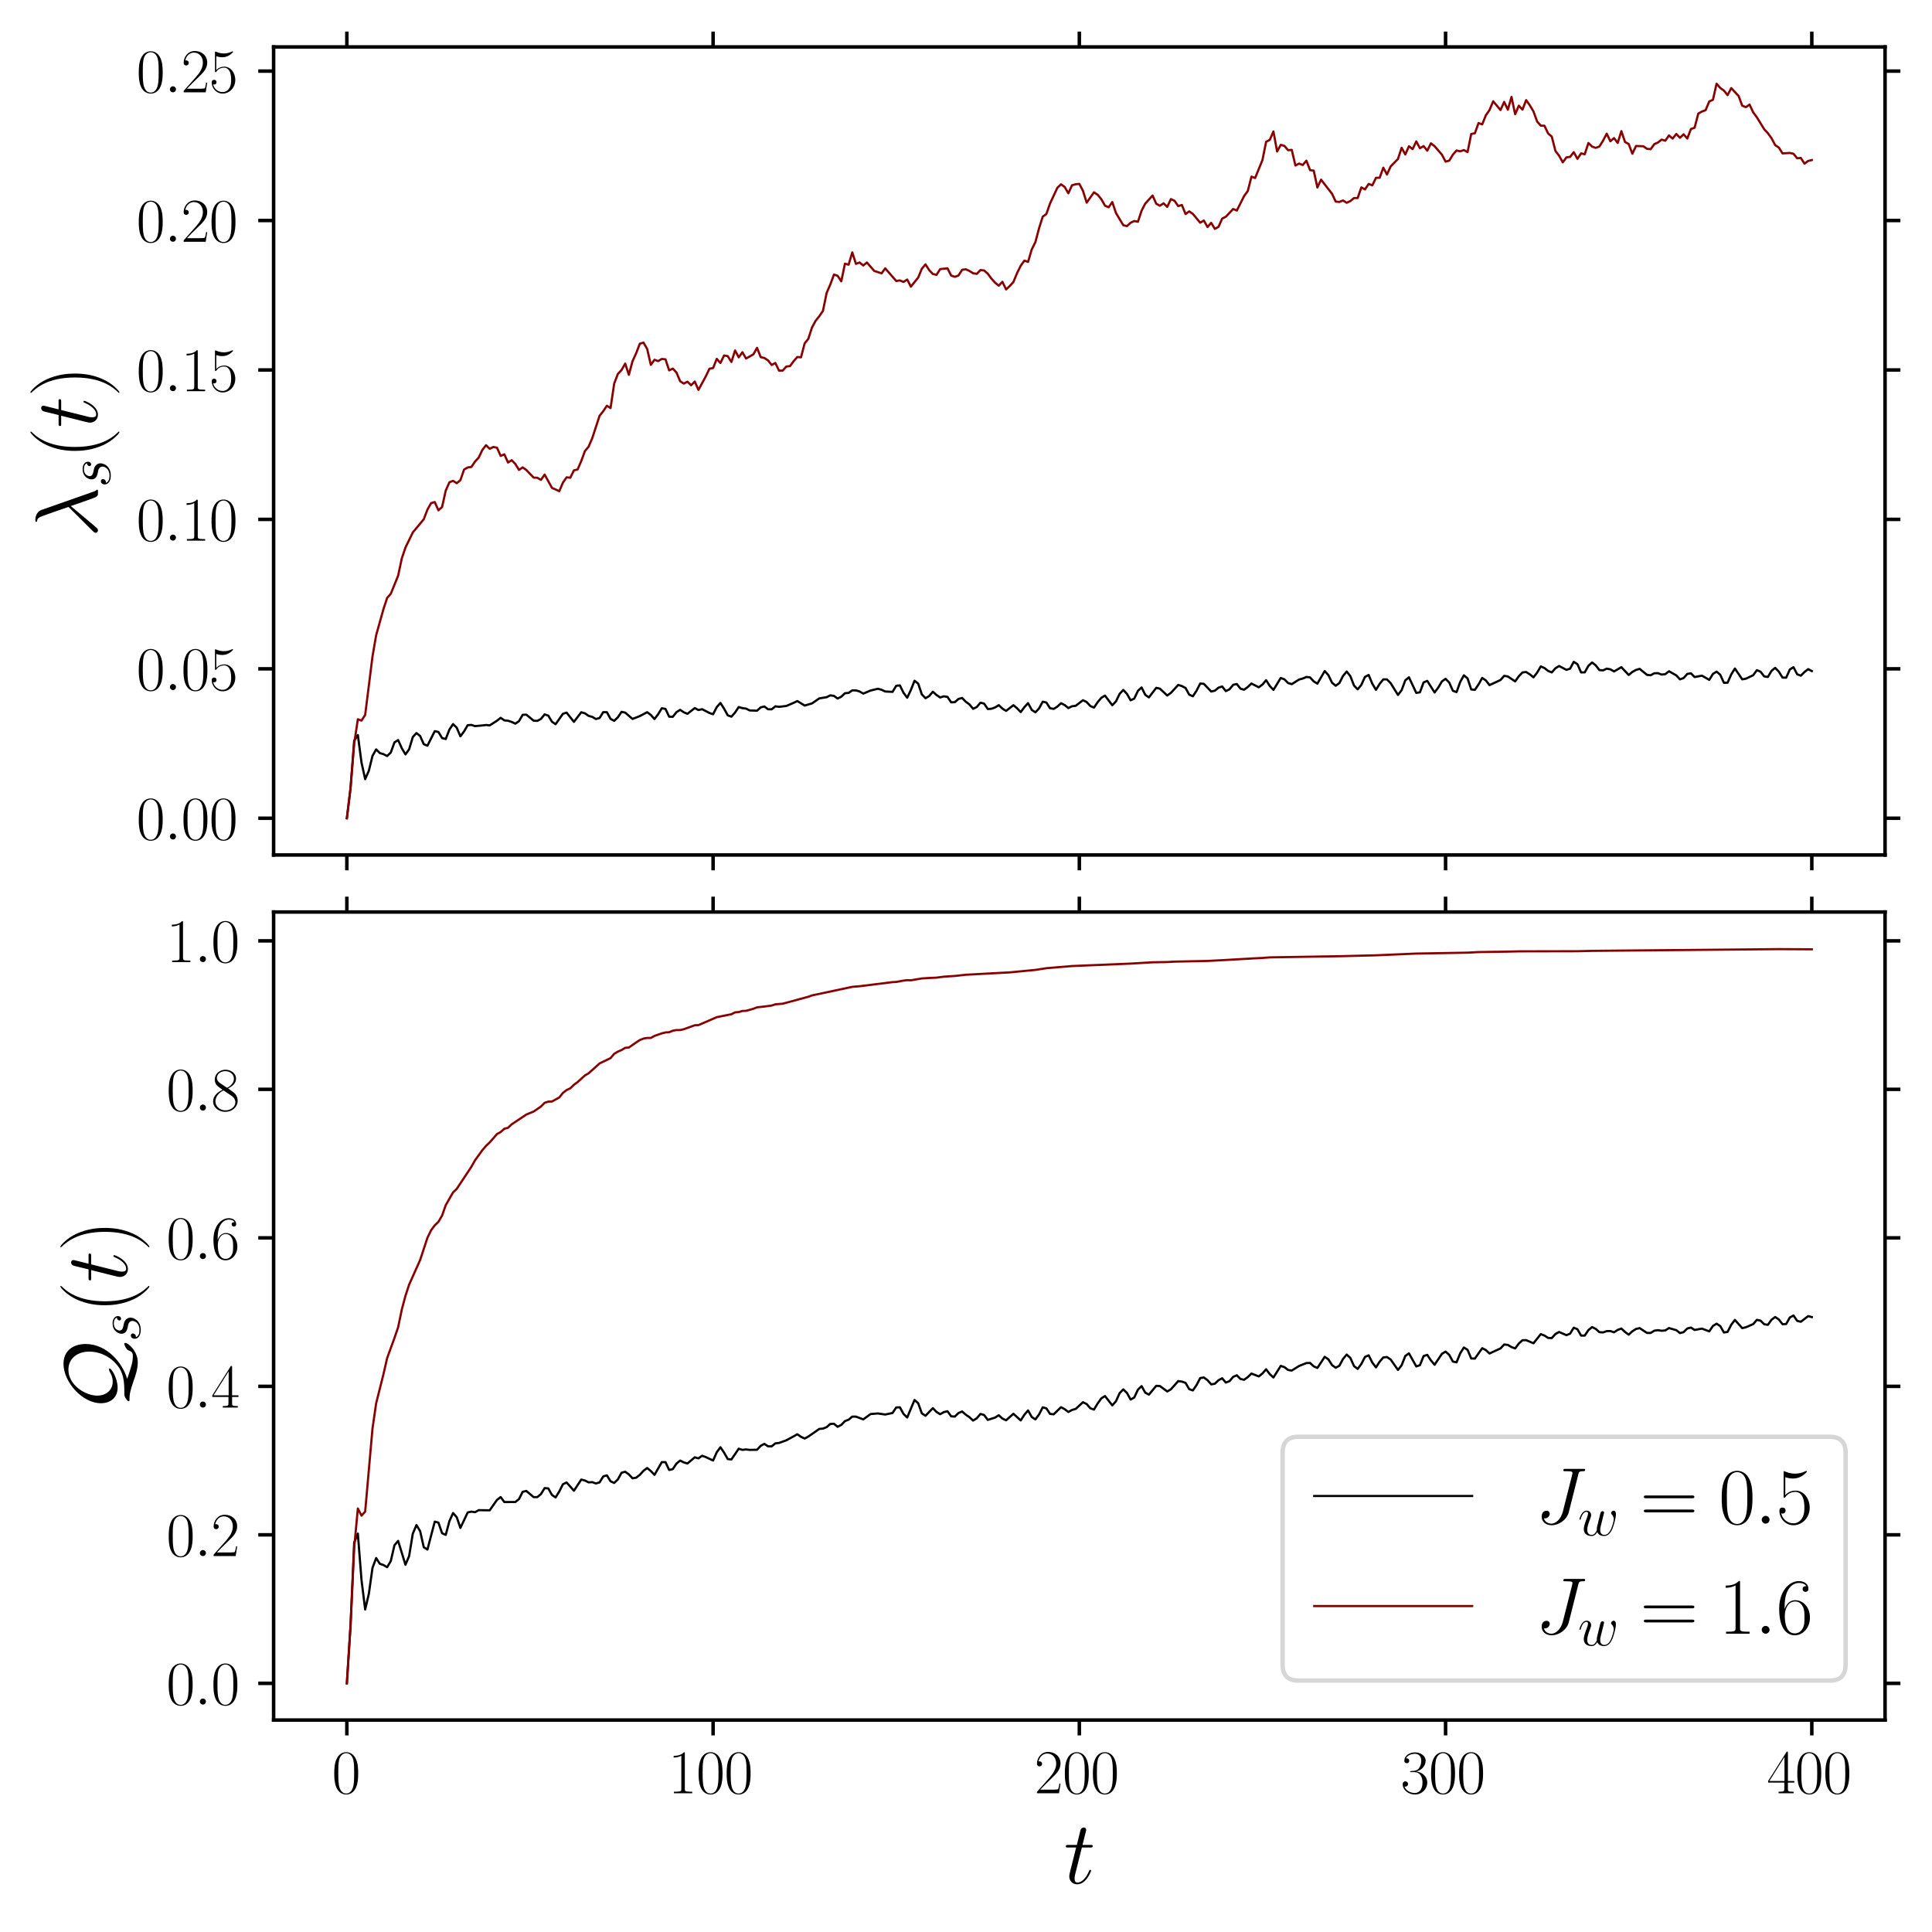 <?xml version="1.0" encoding="utf-8" standalone="no"?>
<!DOCTYPE svg PUBLIC "-//W3C//DTD SVG 1.1//EN"
  "http://www.w3.org/Graphics/SVG/1.1/DTD/svg11.dtd">
<svg xmlns:xlink="http://www.w3.org/1999/xlink" width="440.4pt" height="440.4pt" viewBox="0 0 440.4 440.4" xmlns="http://www.w3.org/2000/svg" version="1.1">
 <defs>
  <style type="text/css">*{stroke-linejoin: round; stroke-linecap: butt}</style>
 </defs>
 <g id="figure_1">
  <g id="patch_1">
   <path d="M 0 440.4 
L 440.4 440.4 
L 440.4 0 
L 0 0 
z
" style="fill: #ffffff"/>
  </g>
  <g id="axes_1">
   <g id="patch_2">
    <path d="M 62.37 194.894 
L 429.7 194.894 
L 429.7 10.7 
L 62.37 10.7 
z
" style="fill: #ffffff"/>
   </g>
   <g id="matplotlib.axis_1">
    <g id="xtick_1">
     <g id="line2d_1">
      <defs>
       <path id="mecd493f47d" d="M 0 0 
L 0 3.5 
" style="stroke: #000000; stroke-width: 0.8"/>
      </defs>
      <g>
       <use xlink:href="#mecd493f47d" x="79.067" y="194.894" style="stroke: #000000; stroke-width: 0.8"/>
      </g>
     </g>
     <g id="line2d_2">
      <defs>
       <path id="m2dded5f8b8" d="M 0 0 
L 0 -3.5 
" style="stroke: #000000; stroke-width: 0.8"/>
      </defs>
      <g>
       <use xlink:href="#m2dded5f8b8" x="79.067" y="10.7" style="stroke: #000000; stroke-width: 0.8"/>
      </g>
     </g>
    </g>
    <g id="xtick_2">
     <g id="line2d_3">
      <g>
       <use xlink:href="#mecd493f47d" x="162.551" y="194.894" style="stroke: #000000; stroke-width: 0.8"/>
      </g>
     </g>
     <g id="line2d_4">
      <g>
       <use xlink:href="#m2dded5f8b8" x="162.551" y="10.7" style="stroke: #000000; stroke-width: 0.8"/>
      </g>
     </g>
    </g>
    <g id="xtick_3">
     <g id="line2d_5">
      <g>
       <use xlink:href="#mecd493f47d" x="246.035" y="194.894" style="stroke: #000000; stroke-width: 0.8"/>
      </g>
     </g>
     <g id="line2d_6">
      <g>
       <use xlink:href="#m2dded5f8b8" x="246.035" y="10.7" style="stroke: #000000; stroke-width: 0.8"/>
      </g>
     </g>
    </g>
    <g id="xtick_4">
     <g id="line2d_7">
      <g>
       <use xlink:href="#mecd493f47d" x="329.519" y="194.894" style="stroke: #000000; stroke-width: 0.8"/>
      </g>
     </g>
     <g id="line2d_8">
      <g>
       <use xlink:href="#m2dded5f8b8" x="329.519" y="10.7" style="stroke: #000000; stroke-width: 0.8"/>
      </g>
     </g>
    </g>
    <g id="xtick_5">
     <g id="line2d_9">
      <g>
       <use xlink:href="#mecd493f47d" x="413.003" y="194.894" style="stroke: #000000; stroke-width: 0.8"/>
      </g>
     </g>
     <g id="line2d_10">
      <g>
       <use xlink:href="#m2dded5f8b8" x="413.003" y="10.7" style="stroke: #000000; stroke-width: 0.8"/>
      </g>
     </g>
    </g>
   </g>
   <g id="matplotlib.axis_2">
    <g id="ytick_1">
     <g id="line2d_11">
      <defs>
       <path id="m2d0b36e324" d="M 0 0 
L -3.5 0 
" style="stroke: #000000; stroke-width: 0.8"/>
      </defs>
      <g>
       <use xlink:href="#m2d0b36e324" x="62.37" y="186.522" style="stroke: #000000; stroke-width: 0.8"/>
      </g>
     </g>
     <g id="line2d_12">
      <defs>
       <path id="m703e71d0cb" d="M 0 0 
L 3.5 0 
" style="stroke: #000000; stroke-width: 0.8"/>
      </defs>
      <g>
       <use xlink:href="#m703e71d0cb" x="429.7" y="186.522" style="stroke: #000000; stroke-width: 0.8"/>
      </g>
     </g>
     <g id="text_1">
      <!-- $\mathdefault{0.00}$ -->
      <g transform="translate(31.091 191.365) scale(0.14 -0.14)">
       <defs>
        <path id="CMR17-30" d="M 2688 2025 
C 2688 2416 2682 3080 2413 3591 
C 2176 4039 1798 4198 1466 4198 
C 1158 4198 768 4058 525 3597 
C 269 3118 243 2524 243 2025 
C 243 1661 250 1106 448 619 
C 723 -39 1216 -128 1466 -128 
C 1760 -128 2208 -7 2470 600 
C 2662 1042 2688 1559 2688 2025 
z
M 1466 -26 
C 1056 -26 813 325 723 812 
C 653 1188 653 1738 653 2096 
C 653 2588 653 2997 736 3387 
C 858 3929 1216 4096 1466 4096 
C 1728 4096 2067 3923 2189 3400 
C 2272 3036 2278 2607 2278 2096 
C 2278 1680 2278 1169 2202 792 
C 2067 95 1690 -26 1466 -26 
z
" transform="scale(0.016)"/>
        <path id="CMMI12-3a" d="M 1178 307 
C 1178 492 1024 619 870 619 
C 685 619 557 466 557 313 
C 557 128 710 0 864 0 
C 1050 0 1178 153 1178 307 
z
" transform="scale(0.016)"/>
       </defs>
       <use xlink:href="#CMR17-30" transform="scale(0.996)"/>
       <use xlink:href="#CMMI12-3a" transform="translate(45.69 0) scale(0.996)"/>
       <use xlink:href="#CMR17-30" transform="translate(72.788 0) scale(0.996)"/>
       <use xlink:href="#CMR17-30" transform="translate(118.478 0) scale(0.996)"/>
      </g>
     </g>
    </g>
    <g id="ytick_2">
     <g id="line2d_13">
      <g>
       <use xlink:href="#m2d0b36e324" x="62.37" y="152.459" style="stroke: #000000; stroke-width: 0.8"/>
      </g>
     </g>
     <g id="line2d_14">
      <g>
       <use xlink:href="#m703e71d0cb" x="429.7" y="152.459" style="stroke: #000000; stroke-width: 0.8"/>
      </g>
     </g>
     <g id="text_2">
      <!-- $\mathdefault{0.05}$ -->
      <g transform="translate(31.091 157.302) scale(0.14 -0.14)">
       <defs>
        <path id="CMR17-35" d="M 730 3692 
C 794 3666 1056 3584 1325 3584 
C 1920 3584 2246 3911 2432 4100 
C 2432 4157 2432 4192 2394 4192 
C 2387 4192 2374 4192 2323 4163 
C 2099 4058 1837 3973 1517 3973 
C 1325 3973 1037 3999 723 4139 
C 653 4171 640 4171 634 4171 
C 602 4171 595 4164 595 4037 
L 595 2203 
C 595 2089 595 2057 659 2057 
C 691 2057 704 2070 736 2114 
C 941 2401 1222 2522 1542 2522 
C 1766 2522 2246 2382 2246 1289 
C 2246 1085 2246 715 2054 421 
C 1894 159 1645 25 1370 25 
C 947 25 518 320 403 814 
C 429 807 480 795 506 795 
C 589 795 749 840 749 1038 
C 749 1210 627 1280 506 1280 
C 358 1280 262 1190 262 1011 
C 262 454 704 -128 1382 -128 
C 2042 -128 2669 440 2669 1264 
C 2669 2030 2170 2624 1549 2624 
C 1222 2624 947 2503 730 2274 
L 730 3692 
z
" transform="scale(0.016)"/>
       </defs>
       <use xlink:href="#CMR17-30" transform="scale(0.996)"/>
       <use xlink:href="#CMMI12-3a" transform="translate(45.69 0) scale(0.996)"/>
       <use xlink:href="#CMR17-30" transform="translate(72.788 0) scale(0.996)"/>
       <use xlink:href="#CMR17-35" transform="translate(118.478 0) scale(0.996)"/>
      </g>
     </g>
    </g>
    <g id="ytick_3">
     <g id="line2d_15">
      <g>
       <use xlink:href="#m2d0b36e324" x="62.37" y="118.395" style="stroke: #000000; stroke-width: 0.8"/>
      </g>
     </g>
     <g id="line2d_16">
      <g>
       <use xlink:href="#m703e71d0cb" x="429.7" y="118.395" style="stroke: #000000; stroke-width: 0.8"/>
      </g>
     </g>
     <g id="text_3">
      <!-- $\mathdefault{0.10}$ -->
      <g transform="translate(31.091 123.238) scale(0.14 -0.14)">
       <defs>
        <path id="CMR17-31" d="M 1702 4058 
C 1702 4192 1696 4192 1606 4192 
C 1357 3916 979 3827 621 3827 
C 602 3827 570 3827 563 3808 
C 557 3795 557 3782 557 3648 
C 755 3648 1088 3686 1344 3839 
L 1344 461 
C 1344 236 1331 160 781 160 
L 589 160 
L 589 0 
C 896 0 1216 0 1523 0 
C 1830 0 2150 0 2458 0 
L 2458 160 
L 2266 160 
C 1715 160 1702 230 1702 458 
L 1702 4058 
z
" transform="scale(0.016)"/>
       </defs>
       <use xlink:href="#CMR17-30" transform="scale(0.996)"/>
       <use xlink:href="#CMMI12-3a" transform="translate(45.69 0) scale(0.996)"/>
       <use xlink:href="#CMR17-31" transform="translate(72.788 0) scale(0.996)"/>
       <use xlink:href="#CMR17-30" transform="translate(118.478 0) scale(0.996)"/>
      </g>
     </g>
    </g>
    <g id="ytick_4">
     <g id="line2d_17">
      <g>
       <use xlink:href="#m2d0b36e324" x="62.37" y="84.332" style="stroke: #000000; stroke-width: 0.8"/>
      </g>
     </g>
     <g id="line2d_18">
      <g>
       <use xlink:href="#m703e71d0cb" x="429.7" y="84.332" style="stroke: #000000; stroke-width: 0.8"/>
      </g>
     </g>
     <g id="text_4">
      <!-- $\mathdefault{0.15}$ -->
      <g transform="translate(31.091 89.175) scale(0.14 -0.14)">
       <use xlink:href="#CMR17-30" transform="scale(0.996)"/>
       <use xlink:href="#CMMI12-3a" transform="translate(45.69 0) scale(0.996)"/>
       <use xlink:href="#CMR17-31" transform="translate(72.788 0) scale(0.996)"/>
       <use xlink:href="#CMR17-35" transform="translate(118.478 0) scale(0.996)"/>
      </g>
     </g>
    </g>
    <g id="ytick_5">
     <g id="line2d_19">
      <g>
       <use xlink:href="#m2d0b36e324" x="62.37" y="50.269" style="stroke: #000000; stroke-width: 0.8"/>
      </g>
     </g>
     <g id="line2d_20">
      <g>
       <use xlink:href="#m703e71d0cb" x="429.7" y="50.269" style="stroke: #000000; stroke-width: 0.8"/>
      </g>
     </g>
     <g id="text_5">
      <!-- $\mathdefault{0.20}$ -->
      <g transform="translate(31.091 55.112) scale(0.14 -0.14)">
       <defs>
        <path id="CMR17-32" d="M 2669 989 
L 2554 989 
C 2490 536 2438 459 2413 420 
C 2381 369 1920 369 1830 369 
L 602 369 
C 832 619 1280 1072 1824 1597 
C 2214 1967 2669 2402 2669 3035 
C 2669 3790 2067 4224 1395 4224 
C 691 4224 262 3604 262 3030 
C 262 2780 448 2748 525 2748 
C 589 2748 781 2787 781 3010 
C 781 3207 614 3264 525 3264 
C 486 3264 448 3258 422 3245 
C 544 3790 915 4058 1306 4058 
C 1862 4058 2227 3617 2227 3035 
C 2227 2479 1901 2000 1536 1584 
L 262 146 
L 262 0 
L 2515 0 
L 2669 989 
z
" transform="scale(0.016)"/>
       </defs>
       <use xlink:href="#CMR17-30" transform="scale(0.996)"/>
       <use xlink:href="#CMMI12-3a" transform="translate(45.69 0) scale(0.996)"/>
       <use xlink:href="#CMR17-32" transform="translate(72.788 0) scale(0.996)"/>
       <use xlink:href="#CMR17-30" transform="translate(118.478 0) scale(0.996)"/>
      </g>
     </g>
    </g>
    <g id="ytick_6">
     <g id="line2d_21">
      <g>
       <use xlink:href="#m2d0b36e324" x="62.37" y="16.206" style="stroke: #000000; stroke-width: 0.8"/>
      </g>
     </g>
     <g id="line2d_22">
      <g>
       <use xlink:href="#m703e71d0cb" x="429.7" y="16.206" style="stroke: #000000; stroke-width: 0.8"/>
      </g>
     </g>
     <g id="text_6">
      <!-- $\mathdefault{0.25}$ -->
      <g transform="translate(31.091 21.049) scale(0.14 -0.14)">
       <use xlink:href="#CMR17-30" transform="scale(0.996)"/>
       <use xlink:href="#CMMI12-3a" transform="translate(45.69 0) scale(0.996)"/>
       <use xlink:href="#CMR17-32" transform="translate(72.788 0) scale(0.996)"/>
       <use xlink:href="#CMR17-35" transform="translate(118.478 0) scale(0.996)"/>
      </g>
     </g>
    </g>
    <g id="text_7">
     <!-- $\lambda_s(t)$ -->
     <g transform="translate(22.126 122.532) rotate(-90) scale(0.2 -0.2)">
      <defs>
       <path id="CMMI12-15" d="M 1978 3965 
C 1818 4416 1312 4416 1229 4416 
C 1190 4416 1120 4416 1120 4352 
C 1120 4302 1158 4295 1190 4289 
C 1286 4276 1363 4263 1466 4080 
C 1530 3959 2189 2059 2189 2046 
C 2189 2040 2182 2033 2131 1982 
L 467 311 
C 390 234 339 183 339 102 
C 339 12 416 -64 518 -64 
C 544 -64 614 -51 653 -13 
C 755 82 1670 1194 2253 1881 
C 2419 1383 2624 797 2822 261 
C 2854 166 2886 76 2976 -6 
C 3040 -64 3053 -64 3232 -64 
L 3354 -64 
C 3379 -64 3424 -64 3424 -13 
C 3424 13 3418 19 3392 45 
C 3334 115 3290 229 3264 306 
L 1978 3965 
z
" transform="scale(0.016)"/>
       <path id="CMMI12-73" d="M 1459 1280 
C 1568 1261 1741 1223 1779 1216 
C 1862 1192 2150 1090 2150 783 
C 2150 586 1971 70 1229 70 
C 1094 70 614 70 486 436 
C 742 404 870 603 870 745 
C 870 880 781 950 653 950 
C 512 950 326 841 326 552 
C 326 173 710 -64 1222 -64 
C 2195 -64 2483 651 2483 984 
C 2483 1079 2483 1258 2278 1462 
C 2118 1616 1965 1648 1619 1718 
C 1446 1756 1171 1814 1171 2101 
C 1171 2229 1286 2689 1894 2689 
C 2163 2689 2426 2589 2490 2368 
C 2208 2368 2195 2125 2195 2119 
C 2195 1984 2317 1946 2374 1946 
C 2464 1946 2643 2015 2643 2281 
C 2643 2545 2400 2816 1901 2816 
C 1062 2816 838 2160 838 1899 
C 838 1414 1312 1312 1459 1280 
z
" transform="scale(0.016)"/>
       <path id="CMR17-28" d="M 1958 -1561 
C 1958 -1555 1958 -1542 1939 -1523 
C 1645 -1224 858 -407 858 1581 
C 858 3569 1632 4379 1946 4697 
C 1946 4704 1958 4717 1958 4736 
C 1958 4755 1939 4768 1914 4768 
C 1843 4768 1299 4296 986 3594 
C 666 2887 576 2199 576 1588 
C 576 1128 621 351 1005 -471 
C 1312 -1135 1837 -1600 1914 -1600 
C 1946 -1600 1958 -1587 1958 -1561 
z
" transform="scale(0.016)"/>
       <path id="CMMI12-74" d="M 1286 2566 
L 1875 2566 
C 1997 2566 2061 2566 2061 2681 
C 2061 2752 2022 2752 1894 2752 
L 1331 2752 
L 1568 3692 
C 1594 3781 1594 3794 1594 3840 
C 1594 3943 1510 4000 1427 4000 
C 1376 4000 1229 3981 1178 3775 
L 928 2752 
L 326 2752 
C 198 2752 141 2752 141 2630 
C 141 2566 186 2566 307 2566 
L 877 2566 
L 454 881 
C 403 658 384 594 384 511 
C 384 211 595 -64 954 -64 
C 1600 -64 1946 868 1946 912 
C 1946 951 1920 970 1882 970 
C 1869 970 1843 970 1830 944 
C 1824 938 1818 931 1773 829 
C 1638 511 1344 64 973 64 
C 781 64 768 224 768 364 
C 768 370 768 492 787 568 
L 1286 2566 
z
" transform="scale(0.016)"/>
       <path id="CMR17-29" d="M 1683 1581 
C 1683 2040 1638 2817 1254 3639 
C 947 4303 422 4768 346 4768 
C 326 4768 301 4761 301 4729 
C 301 4717 307 4710 314 4697 
C 621 4378 1402 3568 1402 1584 
C 1402 -407 627 -1217 314 -1537 
C 307 -1549 301 -1556 301 -1568 
C 301 -1600 326 -1600 346 -1600 
C 416 -1600 960 -1128 1274 -426 
C 1594 281 1683 969 1683 1581 
z
" transform="scale(0.016)"/>
      </defs>
      <use xlink:href="#CMMI12-15" transform="scale(0.996)"/>
      <use xlink:href="#CMMI12-73" transform="translate(56.904 -14.944) scale(0.697)"/>
      <use xlink:href="#CMR17-28" transform="translate(89.567 0) scale(0.996)"/>
      <use xlink:href="#CMMI12-74" transform="translate(124.848 0) scale(0.996)"/>
      <use xlink:href="#CMR17-29" transform="translate(160.074 0) scale(0.996)"/>
     </g>
    </g>
   </g>
   <g id="line2d_23">
    <path d="M 79.067 186.522 
L 79.901 179.698 
L 80.736 168.839 
L 81.571 167.546 
L 82.406 173.83 
L 83.241 177.603 
L 84.076 175.693 
L 84.91 172.312 
L 85.745 170.824 
L 86.58 171.662 
L 87.415 171.91 
L 88.25 172.339 
L 89.085 171.528 
L 89.919 169.224 
L 90.754 168.699 
L 91.589 170.545 
L 92.424 171.964 
L 93.259 170.798 
L 94.094 168.022 
L 94.929 167.1 
L 95.763 167.764 
L 96.598 169.633 
L 97.433 169.983 
L 99.103 166.666 
L 99.938 166.855 
L 100.772 168.237 
L 101.607 168.467 
L 102.442 166.31 
L 103.277 165.053 
L 104.112 165.879 
L 104.947 167.846 
L 105.781 166.725 
L 106.616 165.303 
L 107.451 165.249 
L 108.286 165.518 
L 109.956 165.369 
L 110.79 165.262 
L 111.625 165.354 
L 113.295 164.287 
L 114.13 163.629 
L 114.965 164.205 
L 115.8 164.293 
L 116.634 164.563 
L 117.469 164.96 
L 118.304 164.384 
L 119.139 162.95 
L 119.974 162.907 
L 121.643 164.279 
L 122.478 164.326 
L 123.313 163.877 
L 124.148 162.844 
L 124.983 163.131 
L 125.818 164.521 
L 126.652 165.08 
L 128.322 162.702 
L 129.157 162.444 
L 130.827 164.544 
L 132.496 162.358 
L 133.331 162.602 
L 134.166 163.18 
L 135.001 163.406 
L 135.836 163.899 
L 136.671 163.667 
L 137.505 162.334 
L 138.34 162.346 
L 139.175 163.865 
L 140.01 164.319 
L 140.845 163.5 
L 141.68 162.265 
L 142.514 162.44 
L 144.184 163.879 
L 145.854 163.229 
L 147.523 162.345 
L 148.358 162.973 
L 149.193 163.905 
L 150.028 162.797 
L 150.863 161.444 
L 151.698 161.603 
L 152.533 163.37 
L 153.367 163.391 
L 154.202 162.34 
L 155.037 161.805 
L 155.872 162.37 
L 156.707 162.713 
L 158.376 161.407 
L 159.211 161.855 
L 160.046 161.66 
L 161.716 162.524 
L 162.551 162.81 
L 163.385 161.186 
L 164.22 160.24 
L 165.055 161.543 
L 165.89 163.06 
L 166.725 163.365 
L 167.56 162.419 
L 168.394 161.169 
L 169.229 161.423 
L 170.064 161.532 
L 170.899 161.944 
L 172.569 162.004 
L 173.404 161.246 
L 174.238 161.045 
L 175.073 161.677 
L 175.908 161.687 
L 176.743 161.005 
L 177.578 161.122 
L 179.247 160.925 
L 180.917 160.208 
L 181.752 159.807 
L 183.422 160.829 
L 185.091 160.344 
L 186.761 159.198 
L 188.431 158.924 
L 189.265 158.507 
L 190.1 158.628 
L 190.935 159.231 
L 191.77 158.816 
L 192.605 158.023 
L 193.44 157.949 
L 194.275 157.368 
L 195.109 157.376 
L 195.944 157.622 
L 196.779 158.106 
L 198.449 157.405 
L 200.118 157.005 
L 200.953 157.229 
L 201.788 157.626 
L 203.458 157.711 
L 204.293 156.322 
L 205.127 156.237 
L 205.962 157.924 
L 206.797 159.045 
L 207.632 157.286 
L 208.467 155.175 
L 209.302 155.834 
L 210.136 158.291 
L 210.971 159.162 
L 211.806 158.664 
L 212.641 157.681 
L 213.476 158.421 
L 214.311 158.988 
L 215.146 158.722 
L 215.98 158.863 
L 216.815 160.098 
L 217.65 160.061 
L 218.485 159.325 
L 219.32 159.099 
L 220.155 159.96 
L 220.989 160.577 
L 221.824 161.581 
L 222.659 161.17 
L 223.494 160.177 
L 224.329 160.383 
L 225.164 161.619 
L 225.998 161.563 
L 226.833 161.261 
L 227.668 160.739 
L 228.503 161.529 
L 229.338 162.047 
L 231.008 160.748 
L 231.842 161.449 
L 232.677 162.32 
L 233.512 161.191 
L 234.347 160.276 
L 235.182 161.819 
L 236.017 162.374 
L 236.851 161.491 
L 237.686 159.95 
L 238.521 160.138 
L 239.356 161.443 
L 240.191 161.596 
L 241.026 161.071 
L 241.86 160.296 
L 242.695 160.72 
L 243.53 161.409 
L 244.365 160.992 
L 245.2 160.89 
L 246.869 159.616 
L 247.704 160.03 
L 248.539 160.94 
L 249.374 161.298 
L 250.209 160.067 
L 251.044 159.064 
L 251.879 158.56 
L 253.548 160.759 
L 254.383 159.888 
L 255.218 158.171 
L 256.053 157.272 
L 256.888 158.164 
L 257.722 159.638 
L 258.557 159.238 
L 259.392 157.478 
L 260.227 156.708 
L 261.062 158.391 
L 261.897 158.972 
L 263.566 156.793 
L 264.401 156.975 
L 266.071 158.546 
L 266.906 157.944 
L 268.575 156.128 
L 269.41 156.39 
L 270.245 156.822 
L 271.08 158.346 
L 271.915 158.72 
L 272.75 157.44 
L 273.584 155.815 
L 274.419 155.877 
L 276.089 157.63 
L 276.924 157.444 
L 277.759 156.752 
L 278.593 156.482 
L 279.428 157.542 
L 280.263 157.131 
L 281.098 156.108 
L 281.933 155.92 
L 282.768 156.987 
L 283.602 157.22 
L 284.437 156.59 
L 285.272 155.812 
L 286.942 156.668 
L 287.777 156.036 
L 288.611 155.049 
L 289.446 156.364 
L 290.281 157.264 
L 291.951 154.538 
L 292.786 154.859 
L 293.621 155.698 
L 294.455 155.953 
L 296.125 154.897 
L 296.96 154.675 
L 297.795 154.314 
L 298.63 154.409 
L 299.464 155.326 
L 300.299 155.836 
L 301.969 152.963 
L 302.804 153.896 
L 303.639 155.626 
L 304.473 156.315 
L 305.308 155.707 
L 306.143 154.081 
L 306.978 153.071 
L 307.813 154.131 
L 308.648 156.271 
L 309.483 157.136 
L 310.317 156.116 
L 311.152 154.286 
L 311.987 153.863 
L 312.822 155.859 
L 313.657 157.249 
L 314.492 155.891 
L 315.326 154.856 
L 316.161 154.873 
L 316.996 155.712 
L 318.666 158.412 
L 319.501 157.321 
L 320.335 155.084 
L 321.17 154.393 
L 322.84 157.944 
L 323.675 157.813 
L 324.51 155.547 
L 325.344 155.207 
L 327.014 157.847 
L 327.849 156.731 
L 328.684 155.328 
L 329.519 154.74 
L 330.354 155.593 
L 331.188 157.468 
L 332.023 157.762 
L 332.858 155.453 
L 333.693 153.941 
L 334.528 154.644 
L 335.363 157.152 
L 336.197 157.258 
L 337.032 156.024 
L 337.867 154.535 
L 338.702 155.099 
L 339.537 156.172 
L 342.041 155.008 
L 342.876 154.059 
L 343.711 154.2 
L 345.381 155.328 
L 346.215 154.147 
L 347.05 153.283 
L 347.885 153.184 
L 348.72 153.716 
L 349.555 154.396 
L 350.39 153.321 
L 351.225 151.905 
L 352.059 152.282 
L 352.894 152.932 
L 353.729 153.277 
L 354.564 152.332 
L 355.399 151.819 
L 357.068 152.691 
L 357.903 152.419 
L 358.738 150.865 
L 359.573 151.389 
L 360.408 153.275 
L 361.243 153.267 
L 362.077 151.771 
L 362.912 151.011 
L 363.747 151.664 
L 364.582 152.74 
L 365.417 152.813 
L 366.252 152.413 
L 367.086 152.574 
L 367.921 153.057 
L 369.591 152.083 
L 371.261 153.859 
L 372.096 153.166 
L 372.93 152.707 
L 373.765 152.465 
L 375.435 153.835 
L 376.27 153.926 
L 377.105 153.465 
L 377.939 153.451 
L 378.774 153.77 
L 379.609 153.673 
L 380.444 153.012 
L 382.114 153.955 
L 382.948 154.854 
L 383.783 154.562 
L 384.618 153.617 
L 385.453 153.485 
L 386.288 154.332 
L 387.957 154.016 
L 389.627 154.976 
L 390.462 153.626 
L 391.297 153.092 
L 392.132 153.815 
L 392.967 155.645 
L 393.801 155.621 
L 394.636 153.736 
L 395.471 152.386 
L 397.141 154.854 
L 397.976 154.707 
L 399.645 153.92 
L 400.48 152.762 
L 401.315 153.113 
L 402.15 154.183 
L 402.985 154.32 
L 403.819 152.925 
L 404.654 152.24 
L 405.489 153.106 
L 406.324 154.458 
L 407.159 154.479 
L 407.994 152.613 
L 408.829 152.088 
L 409.663 153.705 
L 410.498 154.018 
L 411.333 153.185 
L 412.168 152.532 
L 413.003 152.971 
L 413.003 152.971 
" clip-path="url(#p0f145ea0c8)" style="fill: none; stroke: #000000; stroke-width: 0.5; stroke-linecap: square"/>
   </g>
   <g id="line2d_24">
    <path d="M 79.067 186.522 
L 79.901 179.698 
L 80.736 169.533 
L 81.571 163.952 
L 82.406 164.264 
L 83.241 162.958 
L 84.91 149.65 
L 85.745 144.787 
L 87.415 138.822 
L 88.25 136.291 
L 89.085 135.339 
L 90.754 131.22 
L 91.589 127.308 
L 92.424 124.814 
L 94.094 121.375 
L 96.598 118.357 
L 97.433 116.162 
L 98.268 114.688 
L 99.103 114.445 
L 99.938 116.325 
L 100.772 115.574 
L 101.607 111.831 
L 102.442 109.934 
L 103.277 109.605 
L 104.112 110.148 
L 104.947 109.459 
L 105.781 107.044 
L 106.616 106.556 
L 107.451 106.448 
L 108.286 105.213 
L 109.121 104.305 
L 109.956 102.554 
L 110.79 101.481 
L 111.625 102.296 
L 112.46 101.887 
L 113.295 102.065 
L 114.13 103.922 
L 114.965 103.559 
L 115.8 105.433 
L 116.634 104.899 
L 117.469 105.754 
L 118.304 107.121 
L 119.139 106.539 
L 119.974 107.135 
L 121.643 108.872 
L 122.478 108.903 
L 123.313 109.388 
L 124.148 108.176 
L 125.818 111.207 
L 127.487 111.963 
L 128.322 110.006 
L 129.157 108.808 
L 129.992 108.906 
L 130.827 107.216 
L 131.661 107.019 
L 132.496 105.103 
L 133.331 102.823 
L 134.166 101.828 
L 135.001 99.889 
L 136.671 94.778 
L 137.505 93.737 
L 138.34 92.492 
L 139.175 93.015 
L 140.01 87.418 
L 140.845 85.234 
L 141.68 84.349 
L 142.514 82.882 
L 143.349 85.437 
L 144.184 82.337 
L 145.019 80.502 
L 145.854 78.346 
L 146.689 78.097 
L 147.523 79.55 
L 148.358 83.171 
L 149.193 82.01 
L 150.028 82.314 
L 150.863 81.82 
L 151.698 81.907 
L 152.533 84.426 
L 153.367 84.018 
L 154.202 84.921 
L 155.037 86.897 
L 155.872 87.439 
L 156.707 87.003 
L 157.542 87.818 
L 158.376 86.982 
L 159.211 88.877 
L 160.881 85.804 
L 161.716 84.058 
L 162.551 83.895 
L 163.385 81.797 
L 164.22 82.744 
L 165.055 81.028 
L 165.89 81.174 
L 166.725 82.515 
L 167.56 79.887 
L 168.394 81.456 
L 169.229 80.289 
L 170.064 81.725 
L 171.734 80.772 
L 172.569 79.289 
L 173.404 81.41 
L 174.238 81.606 
L 175.073 82.15 
L 175.908 83.201 
L 176.743 82.739 
L 177.578 84.482 
L 178.413 84.475 
L 179.247 83.545 
L 180.082 83.456 
L 180.917 82.323 
L 181.752 81.382 
L 182.587 81.45 
L 183.422 78.264 
L 184.256 77.247 
L 185.091 74.652 
L 185.926 73.119 
L 186.761 72.077 
L 187.596 70.854 
L 188.431 66.778 
L 189.265 64.861 
L 190.1 62.587 
L 190.935 62.86 
L 191.77 64.13 
L 192.605 60.1 
L 193.44 60.339 
L 194.275 57.535 
L 195.109 60.143 
L 195.944 59.835 
L 196.779 60.512 
L 197.614 59.834 
L 199.284 61.758 
L 200.953 62.307 
L 201.788 61.168 
L 204.293 64.049 
L 205.127 63.921 
L 205.962 64.268 
L 206.797 63.717 
L 207.632 65.338 
L 209.302 63.27 
L 210.136 61.247 
L 210.971 60.269 
L 211.806 61.576 
L 212.641 62.45 
L 213.476 62.655 
L 214.311 61.344 
L 215.98 61.162 
L 216.815 62.806 
L 217.65 63.103 
L 218.485 62.795 
L 219.32 61.495 
L 220.155 61.386 
L 220.989 61.762 
L 221.824 62.29 
L 222.659 62.424 
L 223.494 61.559 
L 224.329 61.649 
L 225.164 62.381 
L 225.998 63.522 
L 226.833 64.436 
L 227.668 65.124 
L 228.503 64.242 
L 229.338 65.975 
L 230.173 65.207 
L 231.008 64.283 
L 231.842 62.25 
L 232.677 60.563 
L 233.512 59.407 
L 234.347 59.696 
L 235.182 56.866 
L 236.017 55.188 
L 236.851 52.041 
L 237.686 49.396 
L 238.521 48.774 
L 239.356 46.384 
L 241.026 42.803 
L 241.86 42.012 
L 242.695 42.619 
L 243.53 44.059 
L 244.365 42.233 
L 245.2 42.003 
L 246.035 41.918 
L 246.869 43.51 
L 247.704 46.199 
L 249.374 43.836 
L 250.209 44.395 
L 251.044 45.403 
L 251.879 46.869 
L 252.713 47.252 
L 253.548 46.066 
L 254.383 48.549 
L 256.053 51.334 
L 256.888 51.545 
L 257.722 50.777 
L 258.557 50.385 
L 259.392 50.549 
L 260.227 48.019 
L 261.062 46.407 
L 262.731 44.576 
L 263.566 46.439 
L 264.401 46.898 
L 265.236 46.343 
L 266.071 47.167 
L 266.906 45.383 
L 267.74 45.771 
L 268.575 46.979 
L 269.41 46.727 
L 270.245 48.789 
L 271.08 48.182 
L 271.915 48.757 
L 273.584 50.765 
L 274.419 50.272 
L 275.254 51.75 
L 276.089 50.799 
L 276.924 52.166 
L 277.759 51.709 
L 278.593 49.827 
L 279.428 49.404 
L 281.098 47.637 
L 281.933 47.991 
L 283.602 44.674 
L 284.437 43.525 
L 285.272 40.262 
L 286.107 40.571 
L 287.777 36.473 
L 288.611 32.325 
L 289.446 31.877 
L 290.281 29.966 
L 291.116 34.539 
L 291.951 33.017 
L 292.786 33.261 
L 293.621 34.24 
L 294.455 34.163 
L 295.29 37.729 
L 296.125 37.29 
L 296.96 37.608 
L 297.795 36.623 
L 298.63 38.783 
L 299.464 38.894 
L 300.299 42.733 
L 301.134 40.953 
L 302.804 43.1 
L 303.639 44.164 
L 304.473 45.958 
L 305.308 46.034 
L 306.143 45.7 
L 306.978 46.219 
L 307.813 45.837 
L 308.648 45.143 
L 309.483 45.146 
L 310.317 42.719 
L 311.152 43.181 
L 311.987 41.92 
L 312.822 42.248 
L 313.657 40.531 
L 314.492 40.525 
L 315.326 38.224 
L 316.161 39.78 
L 316.996 37.946 
L 318.666 36.237 
L 319.501 33.688 
L 320.335 35.211 
L 321.17 33.333 
L 322.005 33.993 
L 322.84 32.226 
L 323.675 33.791 
L 324.51 33.298 
L 325.344 34.345 
L 326.179 32.673 
L 327.014 33.322 
L 328.684 35.254 
L 329.519 36.844 
L 330.354 36.617 
L 331.188 35.25 
L 332.023 34.307 
L 332.858 34.49 
L 333.693 34.207 
L 334.528 34.676 
L 335.363 30.545 
L 336.197 30.377 
L 337.032 28.045 
L 337.867 28.354 
L 338.702 26.277 
L 339.537 25.085 
L 340.372 23.082 
L 342.041 25.087 
L 342.876 23.231 
L 343.711 25.011 
L 344.546 22.099 
L 345.381 26.041 
L 346.215 24.089 
L 347.05 24.999 
L 347.885 22.821 
L 348.72 24 
L 349.555 25.404 
L 350.39 27.703 
L 351.225 28.639 
L 352.059 28.664 
L 352.894 30.416 
L 353.729 31.139 
L 354.564 34.418 
L 355.399 35.496 
L 356.234 37.01 
L 357.068 35.87 
L 357.903 35.758 
L 358.738 34.689 
L 359.573 36.203 
L 360.408 34.966 
L 361.243 35.161 
L 362.077 32.6 
L 362.912 33.411 
L 363.747 33.709 
L 364.582 33.394 
L 365.417 32.059 
L 366.252 30.469 
L 367.086 32.206 
L 367.921 31.47 
L 368.756 32.581 
L 369.591 29.89 
L 370.426 32.372 
L 371.261 32.822 
L 372.096 35.044 
L 372.93 33.279 
L 374.6 33.343 
L 375.435 33.925 
L 376.27 34.004 
L 377.105 32.857 
L 377.939 32.482 
L 378.774 31.818 
L 379.609 32.079 
L 380.444 30.87 
L 381.279 31.59 
L 382.114 30.534 
L 382.948 31.403 
L 383.783 30.61 
L 384.618 31.576 
L 385.453 29.408 
L 386.288 29.109 
L 387.123 25.892 
L 387.957 25.425 
L 388.792 25.121 
L 389.627 23.121 
L 390.462 22.748 
L 391.297 19.072 
L 392.132 20.054 
L 392.967 20.647 
L 393.801 21.683 
L 394.636 20.083 
L 396.306 21.86 
L 397.141 24.084 
L 397.976 24.421 
L 398.81 23.839 
L 399.645 25.618 
L 400.48 26.744 
L 402.15 29.454 
L 402.985 30.363 
L 403.819 31.505 
L 404.654 33.086 
L 405.489 33.633 
L 406.324 34.968 
L 407.994 34.865 
L 408.829 35.048 
L 409.663 36.08 
L 410.498 36.004 
L 411.333 37.301 
L 412.168 36.69 
L 413.003 36.482 
L 413.003 36.482 
" clip-path="url(#p0f145ea0c8)" style="fill: none; stroke: #880000; stroke-width: 0.5; stroke-linecap: square"/>
   </g>
   <g id="patch_3">
    <path d="M 62.37 194.894 
L 62.37 10.7 
" style="fill: none; stroke: #000000; stroke-width: 0.8; stroke-linejoin: miter; stroke-linecap: square"/>
   </g>
   <g id="patch_4">
    <path d="M 429.7 194.894 
L 429.7 10.7 
" style="fill: none; stroke: #000000; stroke-width: 0.8; stroke-linejoin: miter; stroke-linecap: square"/>
   </g>
   <g id="patch_5">
    <path d="M 62.37 194.894 
L 429.7 194.894 
" style="fill: none; stroke: #000000; stroke-width: 0.8; stroke-linejoin: miter; stroke-linecap: square"/>
   </g>
   <g id="patch_6">
    <path d="M 62.37 10.7 
L 429.7 10.7 
" style="fill: none; stroke: #000000; stroke-width: 0.8; stroke-linejoin: miter; stroke-linecap: square"/>
   </g>
  </g>
  <g id="axes_2">
   <g id="patch_7">
    <path d="M 62.37 392.089 
L 429.7 392.089 
L 429.7 207.895 
L 62.37 207.895 
z
" style="fill: #ffffff"/>
   </g>
   <g id="matplotlib.axis_3">
    <g id="xtick_6">
     <g id="line2d_25">
      <g>
       <use xlink:href="#mecd493f47d" x="79.067" y="392.089" style="stroke: #000000; stroke-width: 0.8"/>
      </g>
     </g>
     <g id="line2d_26">
      <g>
       <use xlink:href="#m2dded5f8b8" x="79.067" y="207.895" style="stroke: #000000; stroke-width: 0.8"/>
      </g>
     </g>
     <g id="text_8">
      <!-- $\mathdefault{0}$ -->
      <g transform="translate(75.652 408.775) scale(0.14 -0.14)">
       <use xlink:href="#CMR17-30" transform="scale(0.996)"/>
      </g>
     </g>
    </g>
    <g id="xtick_7">
     <g id="line2d_27">
      <g>
       <use xlink:href="#mecd493f47d" x="162.551" y="392.089" style="stroke: #000000; stroke-width: 0.8"/>
      </g>
     </g>
     <g id="line2d_28">
      <g>
       <use xlink:href="#m2dded5f8b8" x="162.551" y="207.895" style="stroke: #000000; stroke-width: 0.8"/>
      </g>
     </g>
     <g id="text_9">
      <!-- $\mathdefault{100}$ -->
      <g transform="translate(152.308 408.775) scale(0.14 -0.14)">
       <use xlink:href="#CMR17-31" transform="scale(0.996)"/>
       <use xlink:href="#CMR17-30" transform="translate(45.69 0) scale(0.996)"/>
       <use xlink:href="#CMR17-30" transform="translate(91.381 0) scale(0.996)"/>
      </g>
     </g>
    </g>
    <g id="xtick_8">
     <g id="line2d_29">
      <g>
       <use xlink:href="#mecd493f47d" x="246.035" y="392.089" style="stroke: #000000; stroke-width: 0.8"/>
      </g>
     </g>
     <g id="line2d_30">
      <g>
       <use xlink:href="#m2dded5f8b8" x="246.035" y="207.895" style="stroke: #000000; stroke-width: 0.8"/>
      </g>
     </g>
     <g id="text_10">
      <!-- $\mathdefault{200}$ -->
      <g transform="translate(235.792 408.775) scale(0.14 -0.14)">
       <use xlink:href="#CMR17-32" transform="scale(0.996)"/>
       <use xlink:href="#CMR17-30" transform="translate(45.69 0) scale(0.996)"/>
       <use xlink:href="#CMR17-30" transform="translate(91.381 0) scale(0.996)"/>
      </g>
     </g>
    </g>
    <g id="xtick_9">
     <g id="line2d_31">
      <g>
       <use xlink:href="#mecd493f47d" x="329.519" y="392.089" style="stroke: #000000; stroke-width: 0.8"/>
      </g>
     </g>
     <g id="line2d_32">
      <g>
       <use xlink:href="#m2dded5f8b8" x="329.519" y="207.895" style="stroke: #000000; stroke-width: 0.8"/>
      </g>
     </g>
     <g id="text_11">
      <!-- $\mathdefault{300}$ -->
      <g transform="translate(319.276 408.775) scale(0.14 -0.14)">
       <defs>
        <path id="CMR17-33" d="M 1414 2157 
C 1984 2157 2234 1662 2234 1090 
C 2234 320 1824 25 1453 25 
C 1114 25 563 194 390 693 
C 422 680 454 680 486 680 
C 640 680 755 782 755 948 
C 755 1133 614 1216 486 1216 
C 378 1216 211 1165 211 926 
C 211 335 787 -128 1466 -128 
C 2176 -128 2720 430 2720 1085 
C 2720 1707 2208 2157 1600 2227 
C 2086 2328 2554 2756 2554 3329 
C 2554 3820 2048 4179 1472 4179 
C 890 4179 378 3829 378 3329 
C 378 3110 544 3072 627 3072 
C 762 3072 877 3155 877 3321 
C 877 3486 762 3569 627 3569 
C 602 3569 570 3569 544 3557 
C 730 3959 1235 4032 1459 4032 
C 1683 4032 2106 3925 2106 3320 
C 2106 3143 2080 2828 1862 2550 
C 1670 2304 1453 2304 1242 2284 
C 1210 2284 1062 2269 1037 2269 
C 992 2263 966 2257 966 2208 
C 966 2163 973 2157 1101 2157 
L 1414 2157 
z
" transform="scale(0.016)"/>
       </defs>
       <use xlink:href="#CMR17-33" transform="scale(0.996)"/>
       <use xlink:href="#CMR17-30" transform="translate(45.69 0) scale(0.996)"/>
       <use xlink:href="#CMR17-30" transform="translate(91.381 0) scale(0.996)"/>
      </g>
     </g>
    </g>
    <g id="xtick_10">
     <g id="line2d_33">
      <g>
       <use xlink:href="#mecd493f47d" x="413.003" y="392.089" style="stroke: #000000; stroke-width: 0.8"/>
      </g>
     </g>
     <g id="line2d_34">
      <g>
       <use xlink:href="#m2dded5f8b8" x="413.003" y="207.895" style="stroke: #000000; stroke-width: 0.8"/>
      </g>
     </g>
     <g id="text_12">
      <!-- $\mathdefault{400}$ -->
      <g transform="translate(402.76 408.775) scale(0.14 -0.14)">
       <defs>
        <path id="CMR17-34" d="M 2150 4122 
C 2150 4256 2144 4256 2029 4256 
L 128 1254 
L 128 1088 
L 1779 1088 
L 1779 457 
C 1779 224 1766 160 1318 160 
L 1197 160 
L 1197 0 
C 1402 0 1747 0 1965 0 
C 2182 0 2528 0 2733 0 
L 2733 160 
L 2611 160 
C 2163 160 2150 224 2150 457 
L 2150 1088 
L 2803 1088 
L 2803 1254 
L 2150 1254 
L 2150 4122 
z
M 1798 3703 
L 1798 1254 
L 256 1254 
L 1798 3703 
z
" transform="scale(0.016)"/>
       </defs>
       <use xlink:href="#CMR17-34" transform="scale(0.996)"/>
       <use xlink:href="#CMR17-30" transform="translate(45.69 0) scale(0.996)"/>
       <use xlink:href="#CMR17-30" transform="translate(91.381 0) scale(0.996)"/>
      </g>
     </g>
    </g>
    <g id="text_13">
     <!-- $t$ -->
     <g transform="translate(242.512 429.324) scale(0.2 -0.2)">
      <use xlink:href="#CMMI12-74" transform="scale(0.996)"/>
     </g>
    </g>
   </g>
   <g id="matplotlib.axis_4">
    <g id="ytick_7">
     <g id="line2d_35">
      <g>
       <use xlink:href="#m2d0b36e324" x="62.37" y="383.717" style="stroke: #000000; stroke-width: 0.8"/>
      </g>
     </g>
     <g id="line2d_36">
      <g>
       <use xlink:href="#m703e71d0cb" x="429.7" y="383.717" style="stroke: #000000; stroke-width: 0.8"/>
      </g>
     </g>
     <g id="text_14">
      <!-- $\mathdefault{0.0}$ -->
      <g transform="translate(37.919 388.559) scale(0.14 -0.14)">
       <use xlink:href="#CMR17-30" transform="scale(0.996)"/>
       <use xlink:href="#CMMI12-3a" transform="translate(45.69 0) scale(0.996)"/>
       <use xlink:href="#CMR17-30" transform="translate(72.788 0) scale(0.996)"/>
      </g>
     </g>
    </g>
    <g id="ytick_8">
     <g id="line2d_37">
      <g>
       <use xlink:href="#m2d0b36e324" x="62.37" y="349.867" style="stroke: #000000; stroke-width: 0.8"/>
      </g>
     </g>
     <g id="line2d_38">
      <g>
       <use xlink:href="#m703e71d0cb" x="429.7" y="349.867" style="stroke: #000000; stroke-width: 0.8"/>
      </g>
     </g>
     <g id="text_15">
      <!-- $\mathdefault{0.2}$ -->
      <g transform="translate(37.919 354.71) scale(0.14 -0.14)">
       <use xlink:href="#CMR17-30" transform="scale(0.996)"/>
       <use xlink:href="#CMMI12-3a" transform="translate(45.69 0) scale(0.996)"/>
       <use xlink:href="#CMR17-32" transform="translate(72.788 0) scale(0.996)"/>
      </g>
     </g>
    </g>
    <g id="ytick_9">
     <g id="line2d_39">
      <g>
       <use xlink:href="#m2d0b36e324" x="62.37" y="316.018" style="stroke: #000000; stroke-width: 0.8"/>
      </g>
     </g>
     <g id="line2d_40">
      <g>
       <use xlink:href="#m703e71d0cb" x="429.7" y="316.018" style="stroke: #000000; stroke-width: 0.8"/>
      </g>
     </g>
     <g id="text_16">
      <!-- $\mathdefault{0.4}$ -->
      <g transform="translate(37.919 320.861) scale(0.14 -0.14)">
       <use xlink:href="#CMR17-30" transform="scale(0.996)"/>
       <use xlink:href="#CMMI12-3a" transform="translate(45.69 0) scale(0.996)"/>
       <use xlink:href="#CMR17-34" transform="translate(72.788 0) scale(0.996)"/>
      </g>
     </g>
    </g>
    <g id="ytick_10">
     <g id="line2d_41">
      <g>
       <use xlink:href="#m2d0b36e324" x="62.37" y="282.169" style="stroke: #000000; stroke-width: 0.8"/>
      </g>
     </g>
     <g id="line2d_42">
      <g>
       <use xlink:href="#m703e71d0cb" x="429.7" y="282.169" style="stroke: #000000; stroke-width: 0.8"/>
      </g>
     </g>
     <g id="text_17">
      <!-- $\mathdefault{0.6}$ -->
      <g transform="translate(37.919 287.012) scale(0.14 -0.14)">
       <defs>
        <path id="CMR17-36" d="M 678 2176 
C 678 3690 1395 4032 1811 4032 
C 1946 4032 2272 4009 2400 3776 
C 2298 3776 2106 3776 2106 3553 
C 2106 3381 2246 3323 2336 3323 
C 2394 3323 2566 3348 2566 3560 
C 2566 3954 2246 4179 1805 4179 
C 1043 4179 243 3390 243 1984 
C 243 253 966 -128 1478 -128 
C 2099 -128 2688 427 2688 1283 
C 2688 2081 2170 2662 1517 2662 
C 1126 2662 838 2407 678 1960 
L 678 2176 
z
M 1478 25 
C 691 25 691 1200 691 1436 
C 691 1896 909 2560 1504 2560 
C 1613 2560 1926 2560 2138 2120 
C 2253 1870 2253 1609 2253 1289 
C 2253 944 2253 690 2118 434 
C 1978 171 1773 25 1478 25 
z
" transform="scale(0.016)"/>
       </defs>
       <use xlink:href="#CMR17-30" transform="scale(0.996)"/>
       <use xlink:href="#CMMI12-3a" transform="translate(45.69 0) scale(0.996)"/>
       <use xlink:href="#CMR17-36" transform="translate(72.788 0) scale(0.996)"/>
      </g>
     </g>
    </g>
    <g id="ytick_11">
     <g id="line2d_43">
      <g>
       <use xlink:href="#m2d0b36e324" x="62.37" y="248.32" style="stroke: #000000; stroke-width: 0.8"/>
      </g>
     </g>
     <g id="line2d_44">
      <g>
       <use xlink:href="#m703e71d0cb" x="429.7" y="248.32" style="stroke: #000000; stroke-width: 0.8"/>
      </g>
     </g>
     <g id="text_18">
      <!-- $\mathdefault{0.8}$ -->
      <g transform="translate(37.919 253.162) scale(0.14 -0.14)">
       <defs>
        <path id="CMR17-38" d="M 1741 2264 
C 2144 2467 2554 2773 2554 3263 
C 2554 3841 1990 4179 1472 4179 
C 890 4179 378 3759 378 3180 
C 378 3021 416 2747 666 2505 
C 730 2442 998 2251 1171 2130 
C 883 1983 211 1634 211 934 
C 211 279 838 -128 1459 -128 
C 2144 -128 2720 362 2720 1010 
C 2720 1590 2330 1857 2074 2029 
L 1741 2264 
z
M 902 2822 
C 851 2854 595 3051 595 3351 
C 595 3739 998 4032 1459 4032 
C 1965 4032 2336 3676 2336 3262 
C 2336 2669 1670 2331 1638 2331 
C 1632 2331 1626 2331 1574 2370 
L 902 2822 
z
M 2080 1519 
C 2176 1449 2483 1240 2483 851 
C 2483 381 2010 25 1472 25 
C 890 25 448 438 448 940 
C 448 1443 838 1862 1280 2060 
L 2080 1519 
z
" transform="scale(0.016)"/>
       </defs>
       <use xlink:href="#CMR17-30" transform="scale(0.996)"/>
       <use xlink:href="#CMMI12-3a" transform="translate(45.69 0) scale(0.996)"/>
       <use xlink:href="#CMR17-38" transform="translate(72.788 0) scale(0.996)"/>
      </g>
     </g>
    </g>
    <g id="ytick_12">
     <g id="line2d_45">
      <g>
       <use xlink:href="#m2d0b36e324" x="62.37" y="214.47" style="stroke: #000000; stroke-width: 0.8"/>
      </g>
     </g>
     <g id="line2d_46">
      <g>
       <use xlink:href="#m703e71d0cb" x="429.7" y="214.47" style="stroke: #000000; stroke-width: 0.8"/>
      </g>
     </g>
     <g id="text_19">
      <!-- $\mathdefault{1.0}$ -->
      <g transform="translate(37.919 219.313) scale(0.14 -0.14)">
       <use xlink:href="#CMR17-31" transform="scale(0.996)"/>
       <use xlink:href="#CMMI12-3a" transform="translate(45.69 0) scale(0.996)"/>
       <use xlink:href="#CMR17-30" transform="translate(72.788 0) scale(0.996)"/>
      </g>
     </g>
    </g>
    <g id="text_20">
     <!-- $\mathcal{Q}_s(t)$ -->
     <g transform="translate(28.955 322.172) rotate(-90) scale(0.2 -0.2)">
      <defs>
       <path id="CMSY10-51" d="M 1427 192 
C 1306 192 1235 192 1075 96 
C 1024 64 870 -38 870 -115 
C 870 -173 902 -173 934 -173 
C 1363 -173 1626 -230 2266 -452 
C 2707 -610 3162 -768 3667 -768 
C 4416 -768 5037 -117 5037 141 
C 5037 173 5011 192 4979 192 
C 4915 192 4781 142 4678 74 
C 4531 -20 4518 -65 4486 -146 
C 4397 -396 4262 -416 4090 -416 
C 3667 -416 3379 -316 2458 -13 
C 3565 302 4960 1414 4960 2963 
C 4960 3837 4486 4544 3546 4544 
C 2240 4544 723 3202 723 1866 
C 723 1186 1126 672 1837 672 
C 2483 672 3213 1095 3213 1249 
C 3213 1287 3168 1287 3142 1287 
C 3053 1287 2944 1221 2854 1175 
C 2592 1024 2323 1024 2259 1024 
C 1683 1024 1267 1474 1267 2136 
C 1267 2939 1990 4192 3123 4192 
C 3930 4192 4416 3549 4416 2694 
C 4416 2057 4154 1330 3546 790 
C 3130 411 2662 192 1613 192 
L 1427 192 
z
" transform="scale(0.016)"/>
      </defs>
      <use xlink:href="#CMSY10-51" transform="scale(0.996)"/>
      <use xlink:href="#CMMI12-73" transform="translate(81.362 -14.944) scale(0.697)"/>
      <use xlink:href="#CMR17-28" transform="translate(114.025 0) scale(0.996)"/>
      <use xlink:href="#CMMI12-74" transform="translate(149.306 0) scale(0.996)"/>
      <use xlink:href="#CMR17-29" transform="translate(184.532 0) scale(0.996)"/>
     </g>
    </g>
   </g>
   <g id="line2d_47">
    <path d="M 79.067 383.717 
L 79.901 370.62 
L 80.736 351.634 
L 81.571 349.588 
L 82.406 360.17 
L 83.241 366.884 
L 84.076 363.319 
L 84.91 357.403 
L 85.745 355.153 
L 86.58 356.469 
L 87.415 356.75 
L 88.25 357.241 
L 89.085 355.824 
L 89.919 352.228 
L 90.754 351.247 
L 92.424 356.688 
L 93.259 354.708 
L 94.094 349.608 
L 94.929 347.646 
L 95.763 349.002 
L 96.598 352.69 
L 97.433 353.221 
L 99.103 346.86 
L 99.938 347.076 
L 100.772 349.5 
L 101.607 349.883 
L 102.442 346.747 
L 103.277 344.895 
L 104.112 345.85 
L 104.947 348.289 
L 106.616 344.763 
L 107.451 344.578 
L 108.286 344.703 
L 109.121 344.244 
L 111.625 344.277 
L 113.295 341.891 
L 114.13 341.262 
L 114.965 342.39 
L 117.469 342.385 
L 118.304 341.716 
L 119.139 340.062 
L 119.974 339.86 
L 121.643 341.267 
L 122.478 341.266 
L 123.313 340.568 
L 124.148 339.217 
L 124.983 339.282 
L 125.818 340.771 
L 126.652 341.338 
L 127.487 339.982 
L 128.322 338.332 
L 129.157 337.929 
L 130.827 339.812 
L 132.496 337.271 
L 133.331 337.485 
L 134.166 337.903 
L 135.001 337.857 
L 135.836 338.156 
L 136.671 337.918 
L 137.505 336.553 
L 138.34 336.303 
L 139.175 337.658 
L 140.01 338.039 
L 140.845 337.234 
L 141.68 335.71 
L 142.514 335.487 
L 143.349 336.085 
L 144.184 336.979 
L 145.019 336.84 
L 145.854 336.178 
L 146.689 335.263 
L 147.523 334.632 
L 148.358 335.322 
L 149.193 336.192 
L 150.863 333.293 
L 151.698 333.296 
L 152.533 335.086 
L 153.367 334.881 
L 154.202 333.626 
L 155.037 332.939 
L 155.872 333.357 
L 156.707 333.6 
L 158.376 332.192 
L 159.211 332.432 
L 160.046 331.839 
L 160.881 332.142 
L 162.551 332.925 
L 163.385 331.039 
L 164.22 329.901 
L 165.055 331.124 
L 165.89 332.595 
L 166.725 332.681 
L 168.394 330.234 
L 169.229 330.498 
L 170.064 330.398 
L 170.899 330.5 
L 172.569 330.474 
L 173.404 329.574 
L 174.238 329.13 
L 175.073 329.684 
L 175.908 329.698 
L 176.743 329.013 
L 177.578 328.917 
L 179.247 328.313 
L 180.917 327.412 
L 181.752 326.936 
L 182.587 327.522 
L 183.422 327.912 
L 184.256 327.466 
L 186.761 325.721 
L 187.596 325.65 
L 188.431 325.316 
L 189.265 324.592 
L 190.1 324.543 
L 190.935 325.237 
L 191.77 324.806 
L 192.605 323.938 
L 193.44 323.618 
L 194.275 322.92 
L 195.109 322.917 
L 196.779 323.551 
L 198.449 322.333 
L 200.118 322.197 
L 201.788 322.44 
L 203.458 322.09 
L 204.293 320.827 
L 205.127 320.798 
L 205.962 322.302 
L 206.797 323.114 
L 208.467 319.128 
L 209.302 319.87 
L 210.136 322.18 
L 210.971 322.723 
L 212.641 320.982 
L 213.476 321.853 
L 214.311 322.369 
L 215.146 321.893 
L 215.98 321.691 
L 216.815 322.851 
L 217.65 322.909 
L 218.485 322.099 
L 219.32 321.749 
L 220.155 322.478 
L 220.989 323.053 
L 221.824 323.815 
L 222.659 323.301 
L 223.494 322.309 
L 224.329 322.546 
L 225.164 323.666 
L 226.833 323.133 
L 227.668 322.605 
L 228.503 323.364 
L 229.338 323.758 
L 231.008 322.272 
L 232.677 323.783 
L 233.512 322.483 
L 234.347 321.51 
L 235.182 323.001 
L 236.017 323.551 
L 236.851 322.435 
L 237.686 320.798 
L 238.521 321.032 
L 239.356 322.3 
L 240.191 322.393 
L 241.86 320.77 
L 242.695 321.217 
L 243.53 321.861 
L 244.365 321.403 
L 245.2 321.163 
L 246.869 319.638 
L 247.704 320.051 
L 248.539 321.014 
L 249.374 321.315 
L 250.209 319.922 
L 251.044 318.763 
L 251.879 318.226 
L 253.548 320.355 
L 254.383 319.413 
L 255.218 317.573 
L 256.053 316.708 
L 256.888 317.516 
L 257.722 319.028 
L 258.557 318.559 
L 259.392 316.772 
L 260.227 315.968 
L 261.062 317.457 
L 261.897 317.909 
L 263.566 315.898 
L 264.401 315.95 
L 266.071 317.179 
L 266.906 316.699 
L 268.575 314.824 
L 269.41 314.931 
L 270.245 315.224 
L 271.08 316.655 
L 271.915 316.953 
L 272.75 315.737 
L 273.584 314.135 
L 274.419 313.994 
L 275.254 314.618 
L 276.089 315.567 
L 276.924 315.422 
L 277.759 314.633 
L 278.593 314.173 
L 279.428 315.164 
L 280.263 314.836 
L 281.098 313.861 
L 281.933 313.494 
L 282.768 314.34 
L 283.602 314.52 
L 284.437 313.907 
L 285.272 313.1 
L 286.942 313.757 
L 287.777 313.083 
L 288.611 312.125 
L 289.446 313.236 
L 290.281 314.001 
L 291.951 311.352 
L 292.786 311.641 
L 293.621 312.282 
L 294.455 312.42 
L 296.125 311.375 
L 297.795 310.71 
L 298.63 310.685 
L 299.464 311.463 
L 300.299 311.821 
L 301.969 309.29 
L 302.804 309.862 
L 303.639 311.177 
L 304.473 311.78 
L 305.308 311.323 
L 306.143 309.777 
L 306.978 308.774 
L 307.813 309.542 
L 308.648 311.401 
L 309.483 312.049 
L 310.317 310.914 
L 311.152 309.303 
L 311.987 308.948 
L 312.822 310.606 
L 313.657 311.695 
L 314.492 310.4 
L 315.326 309.431 
L 316.161 309.335 
L 316.996 309.898 
L 318.666 312.272 
L 319.501 311.215 
L 320.335 309.098 
L 321.17 308.494 
L 322.84 311.475 
L 323.675 311.188 
L 324.51 309.115 
L 325.344 308.838 
L 326.179 310.104 
L 327.014 311.1 
L 328.684 308.606 
L 329.519 308.096 
L 330.354 308.844 
L 331.188 310.374 
L 332.023 310.542 
L 332.858 308.479 
L 333.693 307.165 
L 334.528 307.689 
L 335.363 309.665 
L 336.197 309.693 
L 337.867 307.322 
L 338.702 307.744 
L 339.537 308.53 
L 342.041 307.369 
L 342.876 306.475 
L 343.711 306.574 
L 344.546 307.068 
L 345.381 307.378 
L 346.215 306.257 
L 347.05 305.504 
L 347.885 305.486 
L 349.555 306.203 
L 351.225 304.114 
L 352.059 304.44 
L 352.894 304.979 
L 353.729 305.016 
L 354.564 304.086 
L 355.399 303.625 
L 357.068 304.352 
L 357.903 304.004 
L 358.738 302.652 
L 359.573 302.994 
L 360.408 304.444 
L 361.243 304.445 
L 362.077 303.198 
L 362.912 302.51 
L 363.747 302.919 
L 364.582 303.669 
L 365.417 303.729 
L 366.252 303.425 
L 367.086 303.418 
L 367.921 303.699 
L 368.756 303.148 
L 369.591 302.842 
L 370.426 303.627 
L 371.261 304.233 
L 372.096 303.47 
L 372.93 302.932 
L 373.765 302.747 
L 375.435 303.846 
L 376.27 303.846 
L 377.105 303.328 
L 377.939 303.215 
L 378.774 303.35 
L 379.609 303.271 
L 380.444 302.731 
L 382.114 303.215 
L 382.948 303.879 
L 383.783 303.655 
L 384.618 302.828 
L 385.453 302.622 
L 386.288 303.166 
L 387.957 302.858 
L 389.627 303.484 
L 390.462 302.255 
L 391.297 301.738 
L 392.132 302.274 
L 392.967 303.742 
L 393.801 303.609 
L 394.636 301.986 
L 395.471 300.878 
L 397.141 302.754 
L 397.976 302.551 
L 399.645 301.828 
L 400.48 300.861 
L 401.315 301.035 
L 402.15 301.868 
L 402.985 301.995 
L 403.819 300.837 
L 404.654 300.209 
L 405.489 300.78 
L 406.324 301.857 
L 407.159 301.806 
L 407.994 300.326 
L 408.829 299.864 
L 409.663 301.088 
L 410.498 301.297 
L 412.168 300.01 
L 413.003 300.231 
L 413.003 300.231 
" clip-path="url(#pd0c69aa3c8)" style="fill: none; stroke: #000000; stroke-width: 0.5; stroke-linecap: square"/>
   </g>
   <g id="line2d_48">
    <path d="M 79.067 383.717 
L 79.901 370.62 
L 80.736 352.822 
L 81.571 343.861 
L 82.406 345.499 
L 83.241 344.572 
L 84.91 325.637 
L 85.745 319.878 
L 87.415 313.225 
L 88.25 309.572 
L 89.919 304.987 
L 90.754 302.551 
L 91.589 298.519 
L 92.424 295.384 
L 93.259 292.835 
L 95.763 287.236 
L 97.433 282.159 
L 98.268 280.431 
L 99.103 279.318 
L 99.938 278.51 
L 100.772 277.091 
L 101.607 274.71 
L 103.277 271.801 
L 104.112 271.006 
L 107.451 265.967 
L 108.286 264.485 
L 109.956 262.175 
L 110.79 261.208 
L 111.625 260.412 
L 113.295 258.505 
L 114.13 258.047 
L 114.965 257.298 
L 115.8 257.082 
L 116.634 256.292 
L 119.974 254.062 
L 121.643 253.372 
L 123.313 252.23 
L 124.148 251.387 
L 124.983 251.112 
L 125.818 251.088 
L 127.487 250.167 
L 128.322 249.125 
L 129.157 248.475 
L 129.992 248.089 
L 130.827 247.27 
L 131.661 246.665 
L 133.331 245.147 
L 134.166 244.665 
L 136.671 242.409 
L 139.175 241.197 
L 140.01 240.213 
L 140.845 239.714 
L 141.68 239.359 
L 142.514 238.848 
L 143.349 238.78 
L 145.019 237.62 
L 145.854 237.073 
L 146.689 236.743 
L 147.523 236.599 
L 148.358 236.6 
L 149.193 236.133 
L 150.863 235.552 
L 151.698 235.346 
L 152.533 235.296 
L 153.367 234.952 
L 154.202 234.797 
L 155.037 234.806 
L 155.872 234.611 
L 157.542 234.011 
L 158.376 233.71 
L 159.211 233.677 
L 163.385 231.864 
L 166.725 231.195 
L 167.56 230.765 
L 168.394 230.696 
L 169.229 230.449 
L 170.064 230.417 
L 171.734 229.95 
L 172.569 229.623 
L 174.238 229.437 
L 175.908 229.215 
L 176.743 228.937 
L 178.413 228.797 
L 184.256 227.212 
L 185.091 226.905 
L 194.275 224.95 
L 195.944 224.814 
L 203.458 223.875 
L 204.293 223.83 
L 205.962 223.529 
L 206.797 223.425 
L 207.632 223.461 
L 210.136 223.038 
L 211.806 222.928 
L 213.476 222.855 
L 215.146 222.632 
L 217.65 222.471 
L 220.155 222.195 
L 228.503 221.744 
L 230.173 221.655 
L 236.017 221.091 
L 238.521 220.703 
L 244.365 220.21 
L 255.218 219.758 
L 257.722 219.655 
L 262.731 219.355 
L 266.071 219.296 
L 267.74 219.203 
L 275.254 219.047 
L 279.428 218.83 
L 285.272 218.491 
L 287.777 218.363 
L 289.446 218.234 
L 305.308 217.971 
L 313.657 217.763 
L 322.84 217.367 
L 334.528 217.159 
L 337.032 217.025 
L 343.711 216.923 
L 346.215 216.859 
L 359.573 216.83 
L 362.912 216.749 
L 376.27 216.624 
L 405.489 216.353 
L 413.003 216.394 
L 413.003 216.394 
" clip-path="url(#pd0c69aa3c8)" style="fill: none; stroke: #880000; stroke-width: 0.5; stroke-linecap: square"/>
   </g>
   <g id="patch_8">
    <path d="M 62.37 392.089 
L 62.37 207.895 
" style="fill: none; stroke: #000000; stroke-width: 0.8; stroke-linejoin: miter; stroke-linecap: square"/>
   </g>
   <g id="patch_9">
    <path d="M 429.7 392.089 
L 429.7 207.895 
" style="fill: none; stroke: #000000; stroke-width: 0.8; stroke-linejoin: miter; stroke-linecap: square"/>
   </g>
   <g id="patch_10">
    <path d="M 62.37 392.089 
L 429.7 392.089 
" style="fill: none; stroke: #000000; stroke-width: 0.8; stroke-linejoin: miter; stroke-linecap: square"/>
   </g>
   <g id="patch_11">
    <path d="M 62.37 207.895 
L 429.7 207.895 
" style="fill: none; stroke: #000000; stroke-width: 0.8; stroke-linejoin: miter; stroke-linecap: square"/>
   </g>
   <g id="legend_1">
    <g id="patch_12">
     <path d="M 295.975 383.089 
L 417.1 383.089 
Q 420.7 383.089 420.7 379.489 
L 420.7 331.113 
Q 420.7 327.513 417.1 327.513 
L 295.975 327.513 
Q 292.375 327.513 292.375 331.113 
L 292.375 379.489 
Q 292.375 383.089 295.975 383.089 
z
" style="fill: #ffffff; opacity: 0.8; stroke: #cccccc; stroke-linejoin: miter"/>
    </g>
    <g id="line2d_49">
     <path d="M 299.575 341.013 
L 317.575 341.013 
L 335.575 341.013 
" style="fill: none; stroke: #000000; stroke-width: 0.5; stroke-linecap: square"/>
    </g>
    <g id="text_21">
     <!-- $J_w = 0.5$ -->
     <g transform="translate(349.975 347.313) scale(0.18 -0.18)">
      <defs>
       <path id="CMMI12-4a" d="M 3418 3912 
C 3469 4103 3482 4167 3795 4167 
C 3898 4167 3962 4167 3962 4282 
C 3962 4352 3904 4352 3878 4352 
C 3770 4352 3648 4352 3533 4352 
L 3181 4352 
C 2912 4352 2630 4352 2362 4352 
C 2304 4352 2227 4352 2227 4237 
C 2227 4173 2278 4173 2278 4167 
L 2438 4167 
C 2950 4167 2950 4116 2950 4020 
C 2950 4013 2950 3969 2925 3868 
L 2189 960 
C 2022 312 1594 0 1286 0 
C 1069 0 762 100 685 431 
C 710 424 742 418 768 418 
C 979 418 1146 603 1146 788 
C 1146 890 1082 1024 890 1024 
C 774 1024 506 961 506 549 
C 506 151 838 -128 1299 -128 
C 1882 -128 2509 311 2662 915 
L 3418 3912 
z
" transform="scale(0.016)"/>
       <path id="CMMI12-77" d="M 2202 390 
C 2342 6 2739 -64 2982 -64 
C 3469 -64 3757 358 3936 798 
C 4083 1169 4320 2012 4320 2389 
C 4320 2778 4122 2816 4064 2816 
C 3910 2816 3770 2663 3770 2535 
C 3770 2459 3814 2414 3846 2389 
C 3904 2331 4070 2159 4070 1827 
C 4070 1609 3891 1009 3757 709 
C 3578 319 3341 64 3008 64 
C 2650 64 2534 332 2534 626 
C 2534 811 2592 1035 2618 1143 
L 2886 2216 
C 2918 2344 2976 2567 2976 2593 
C 2976 2689 2899 2753 2803 2753 
C 2618 2753 2573 2593 2534 2440 
C 2470 2191 2202 1111 2176 971 
C 2150 862 2150 792 2150 651 
C 2150 498 1946 255 1939 243 
C 1869 172 1766 64 1568 64 
C 1062 64 1062 543 1062 651 
C 1062 856 1107 1137 1395 1897 
C 1472 2095 1504 2178 1504 2305 
C 1504 2574 1312 2816 998 2816 
C 410 2816 173 1890 173 1839 
C 173 1814 198 1782 243 1782 
C 301 1782 307 1807 333 1896 
C 493 2454 742 2682 979 2682 
C 1043 2682 1146 2682 1146 2478 
C 1146 2446 1146 2312 1037 2031 
C 736 1233 672 971 672 728 
C 672 57 1222 -64 1549 -64 
C 1658 -64 1946 -64 2202 390 
z
" transform="scale(0.016)"/>
       <path id="CMR17-3d" d="M 4115 2017 
C 4211 2017 4307 2017 4307 2125 
C 4307 2240 4198 2240 4090 2240 
L 512 2240 
C 403 2240 294 2240 294 2125 
C 294 2017 390 2017 486 2017 
L 4115 2017 
z
M 4090 896 
C 4198 896 4307 896 4307 1011 
C 4307 1119 4211 1119 4115 1119 
L 486 1119 
C 390 1119 294 1119 294 1011 
C 294 896 403 896 512 896 
L 4090 896 
z
" transform="scale(0.016)"/>
      </defs>
      <use xlink:href="#CMMI12-4a" transform="scale(0.996)"/>
      <use xlink:href="#CMMI12-77" transform="translate(53.918 -14.944) scale(0.697)"/>
      <use xlink:href="#CMR17-3d" transform="translate(132.779 0) scale(0.996)"/>
      <use xlink:href="#CMR17-30" transform="translate(232.168 0) scale(0.996)"/>
      <use xlink:href="#CMMI12-3a" transform="translate(277.858 0) scale(0.996)"/>
      <use xlink:href="#CMR17-35" transform="translate(304.955 0) scale(0.996)"/>
     </g>
    </g>
    <g id="line2d_50">
     <path d="M 299.575 366.101 
L 317.575 366.101 
L 335.575 366.101 
" style="fill: none; stroke: #880000; stroke-width: 0.5; stroke-linecap: square"/>
    </g>
    <g id="text_22">
     <!-- $J_w = 1.6$ -->
     <g transform="translate(349.975 372.401) scale(0.18 -0.18)">
      <use xlink:href="#CMMI12-4a" transform="scale(0.996)"/>
      <use xlink:href="#CMMI12-77" transform="translate(53.918 -14.944) scale(0.697)"/>
      <use xlink:href="#CMR17-3d" transform="translate(132.779 0) scale(0.996)"/>
      <use xlink:href="#CMR17-31" transform="translate(232.168 0) scale(0.996)"/>
      <use xlink:href="#CMMI12-3a" transform="translate(277.858 0) scale(0.996)"/>
      <use xlink:href="#CMR17-36" transform="translate(304.955 0) scale(0.996)"/>
     </g>
    </g>
   </g>
  </g>
 </g>
 <defs>
  <clipPath id="p0f145ea0c8">
   <rect x="62.37" y="10.7" width="367.33" height="184.194"/>
  </clipPath>
  <clipPath id="pd0c69aa3c8">
   <rect x="62.37" y="207.895" width="367.33" height="184.194"/>
  </clipPath>
 </defs>
</svg>
